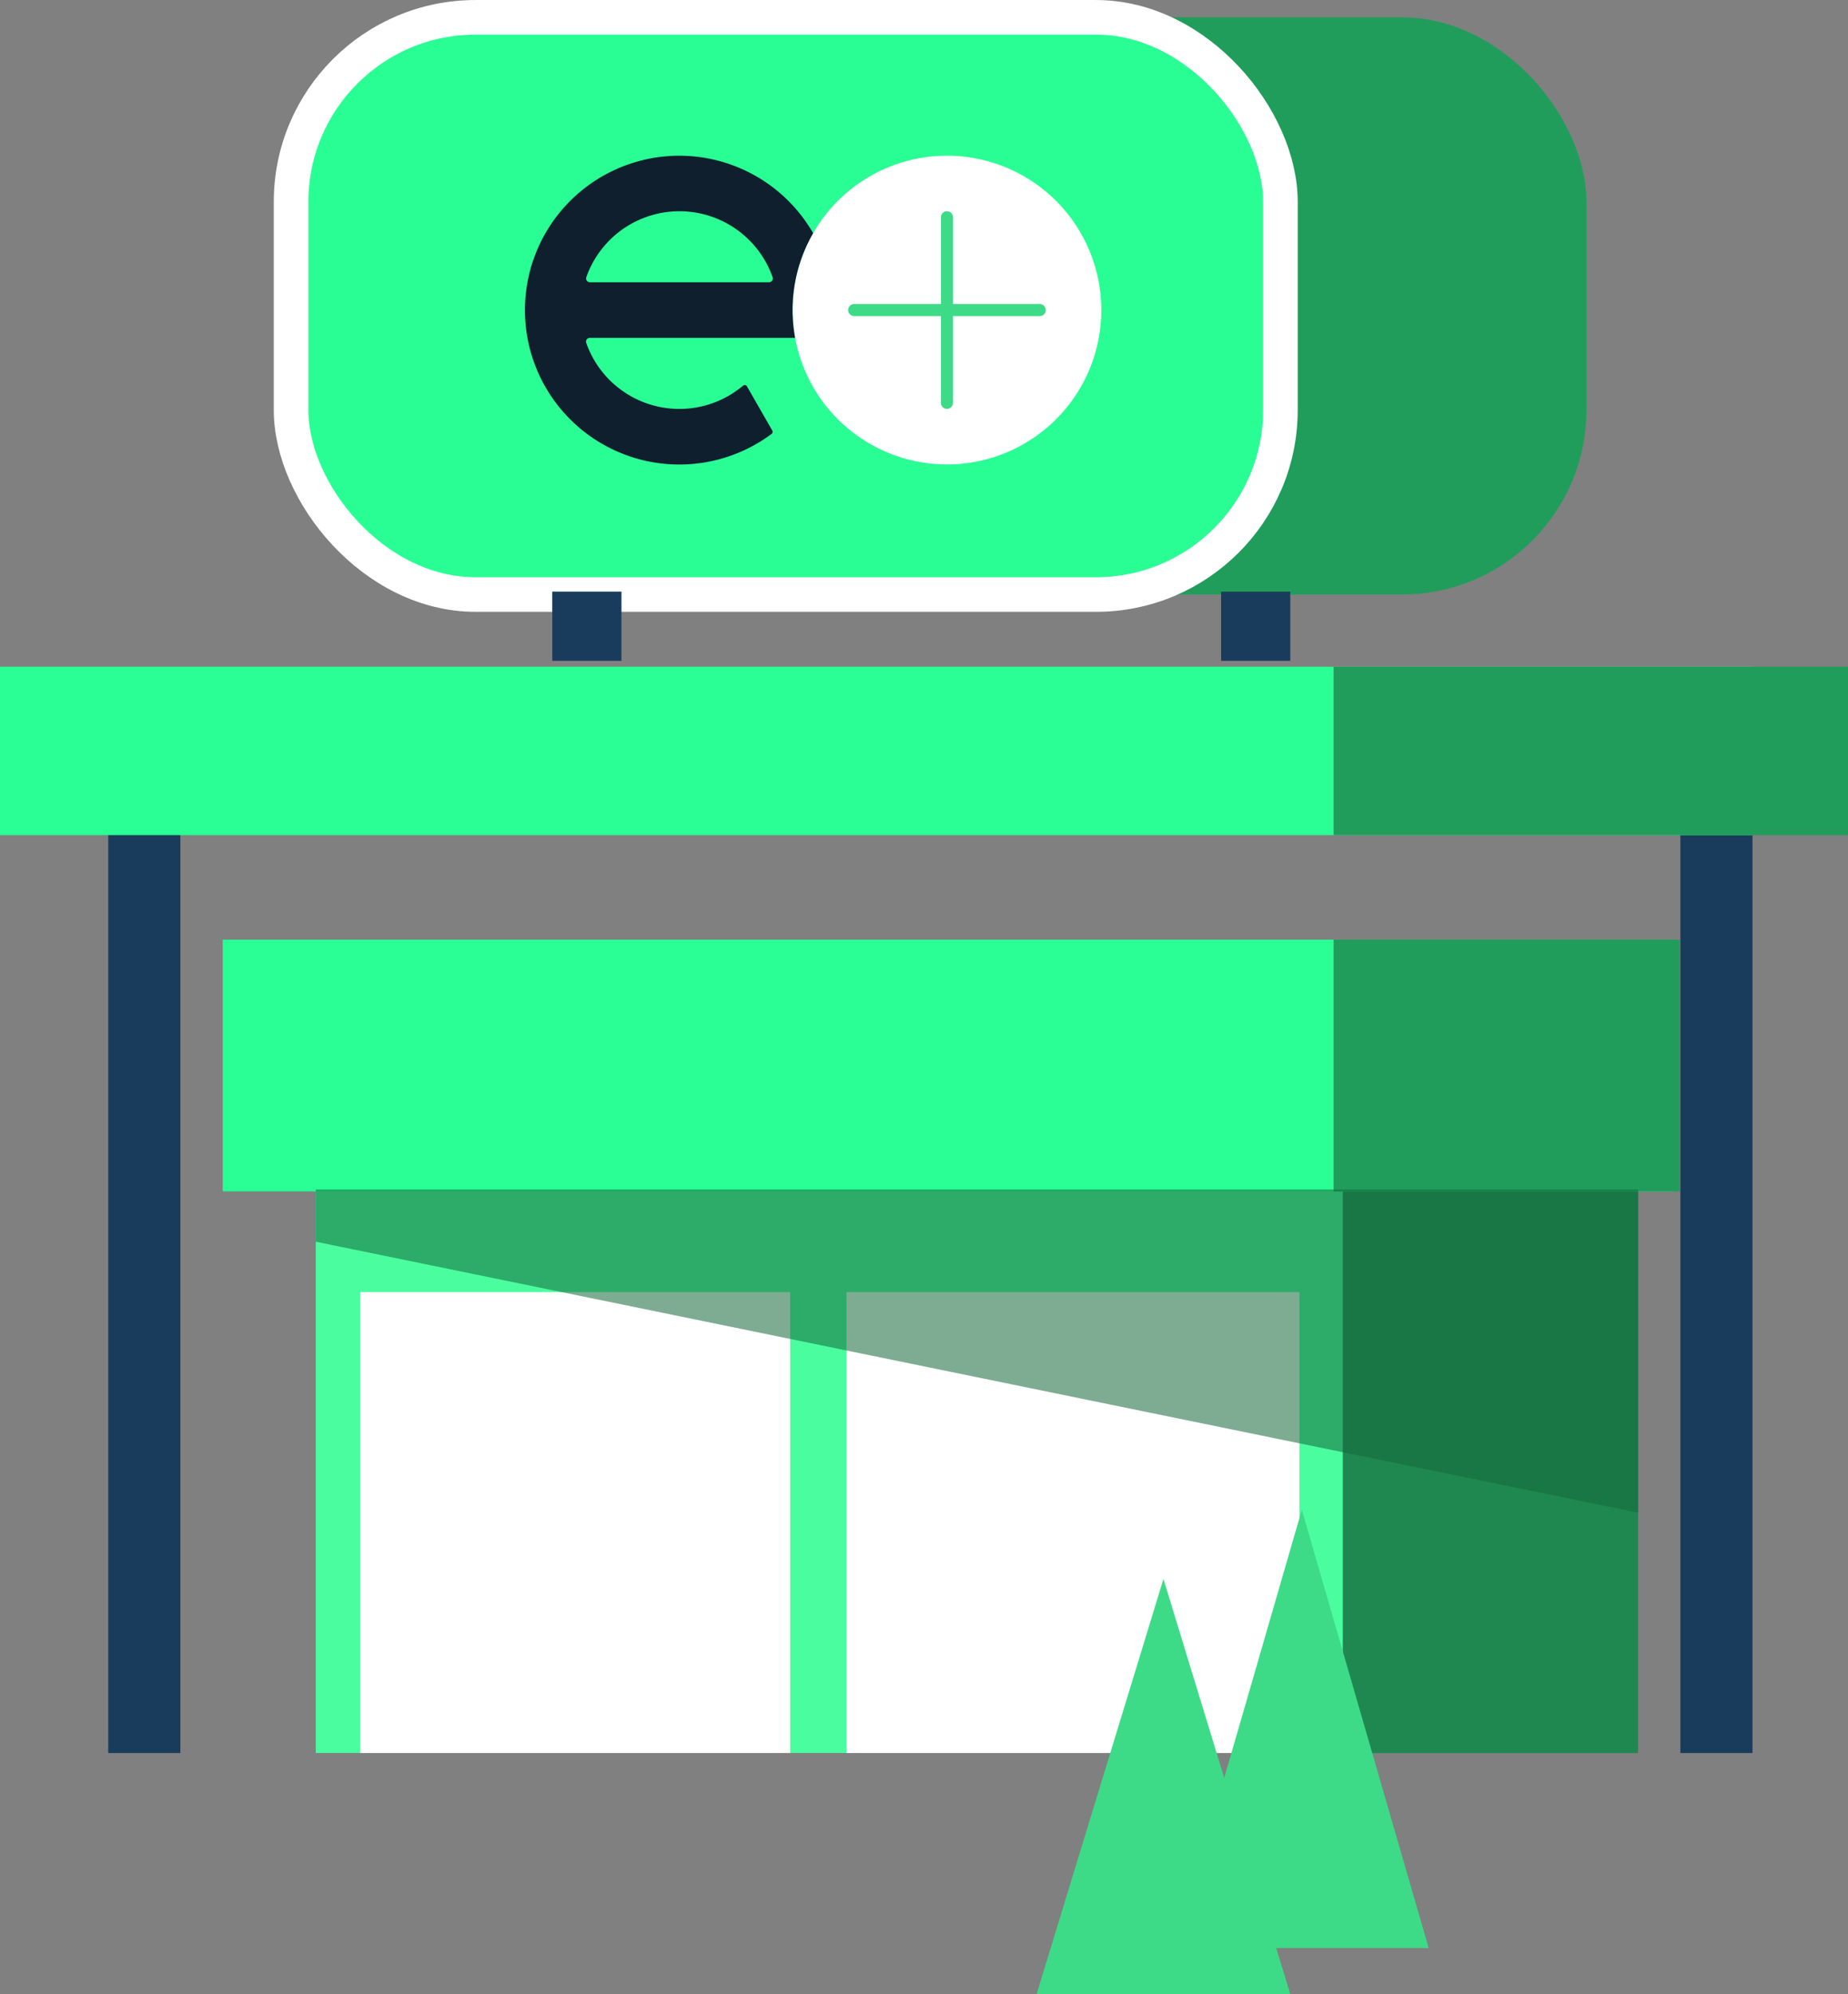 <svg xmlns="http://www.w3.org/2000/svg" width="80.129" height="86.45" viewBox="0 0 80.129 86.45">
  <rect x="0" y="0" width="80.129" height="86.45" fill="#808080" stroke="none"/>
  <defs>
    <style>
      .cls-1 {
        fill: #4afe9f;
      }

      .cls-2 {
        fill: #1f8850;
      }

      .cls-3 {
        fill: #fff;
      }

      .cls-4 {
        fill: #29ff94;
      }

      .cls-5 {
        fill: #219d5b;
      }

      .cls-6 {
        fill: #146a3d;
        opacity: 0.551;
      }

      .cls-7 {
        fill: #1a3c5c;
      }

      .cls-8 {
        fill: #29fe94;
        stroke: #fff;
        stroke-width: 1.5px;
      }

      .cls-9 {
        fill: #0f1f2e;
      }

      .cls-10 {
        fill: #3ddb87;
      }
    </style>
  </defs>
  <g id="주유소" transform="translate(9.762 0.753)">
    <g id="그룹_15495" data-name="그룹 15495" transform="translate(3.93 50.048)">
      <path id="패스_9122" data-name="패스 9122" class="cls-1" d="M261.117,487.71v24.715h44.536V487.231Z" transform="translate(-261.117 -487.231)"/>
      <path id="합치기_151" data-name="합치기 151" class="cls-2" d="M0,24.649V0H12.8V24.649Z" transform="translate(44.536 0.548)"/>
    </g>
    <g id="그룹_15497" data-name="그룹 15497" transform="translate(5.859 55.261)">
      <rect id="사각형_5275" data-name="사각형 5275" class="cls-3" width="18.64" height="19.982" transform="translate(0 0)"/>
      <rect id="사각형_5276" data-name="사각형 5276" class="cls-3" width="19.64" height="19.982" transform="translate(21.083 0)"/>
    </g>
    <path id="패스_9215" data-name="패스 9215" class="cls-4" d="M0,0H62.89V10.913H0Z" transform="translate(-0.104 39.982)"/>
    <rect id="사각형_5295" data-name="사각형 5295" class="cls-5" width="15.005" height="10.914" transform="translate(48.063 39.983)"/>
    <path id="패스_9218" data-name="패스 9218" class="cls-6" d="M318.459,483.335H261.117V485.6l57.341,11.751Z" transform="translate(-257.187 -432.523)"/>
    <g id="그룹_15500" data-name="그룹 15500" transform="translate(-5.069 34.313)">
      <rect id="사각형_5297" data-name="사각형 5297" class="cls-7" width="3.128" height="40.931"/>
      <rect id="사각형_5298" data-name="사각형 5298" class="cls-7" width="3.128" height="40.931" transform="translate(68.167)"/>
    </g>
    <g id="그룹_15501" data-name="그룹 15501" transform="translate(2.859 0.198)">
      <rect id="사각형_5300" data-name="사각형 5300" class="cls-5" width="39.42" height="25.023" rx="8" transform="translate(16.747 -0.2)"/>
      <rect id="사각형_5299" data-name="사각형 5299" class="cls-8" width="42.898" height="25.023" rx="8" transform="translate(0 -0.2)"/>
      <rect id="사각형_5864" data-name="사각형 5864" class="cls-7" width="3" height="3" transform="translate(11.325 24.697)"/>
      <rect id="사각형_5865" data-name="사각형 5865" class="cls-7" width="3" height="3" transform="translate(40.325 24.697)"/>
      <g id="그룹_18084" data-name="그룹 18084" transform="translate(-662.932 -814.116)">
        <path id="패스_12698" data-name="패스 12698" class="cls-3" d="M740.421,819.916a6.692,6.692,0,1,0,6.692,6.692,6.692,6.692,0,0,0-6.692-6.692" transform="translate(-49.05 -0.001)"/>
        <path id="패스_12699" data-name="패스 12699" class="cls-9" d="M675.733,825.181a4.283,4.283,0,0,1,8.078,0,.166.166,0,0,1-.156.222h-7.765a.166.166,0,0,1-.156-.222m6.963,4.731a.11.11,0,0,0-.167-.028,4.282,4.282,0,0,1-6.8-1.851.166.166,0,0,1,.156-.222h8.9a6.737,6.737,0,0,1-.11-1.2,6.659,6.659,0,0,1,.892-3.337,6.693,6.693,0,1,0-1.8,8.7.111.111,0,0,0,.029-.144Z" transform="translate(0)"/>
        <path id="패스_12700" data-name="패스 12700" class="cls-10" d="M754.629,837.055h-3.761v3.761a.261.261,0,0,1-.523,0v-3.761h-3.761a.261.261,0,1,1,0-.523h3.761v-3.761a.261.261,0,0,1,.523,0v3.761h3.761a.261.261,0,0,1,0,.523" transform="translate(-59.236 -10.187)"/>
      </g>
    </g>
    <path id="패스_12351" data-name="패스 12351" class="cls-4" d="M0,0H75.987V7.3H0Z" transform="translate(-9.762 28.151)"/>
    <rect id="사각형_5863" data-name="사각형 5863" class="cls-5" width="22.304" height="7.299" transform="translate(48.063 28.152)"/>
    <path id="다각형_63" data-name="다각형 63" class="cls-10" d="M5.5,0,11,18H0Z" transform="translate(35.185 67.697)"/>
    <path id="다각형_64" data-name="다각형 64" class="cls-10" d="M5.5,0,11,19H0Z" transform="translate(41.185 64.697)"/>
  </g>
</svg>
